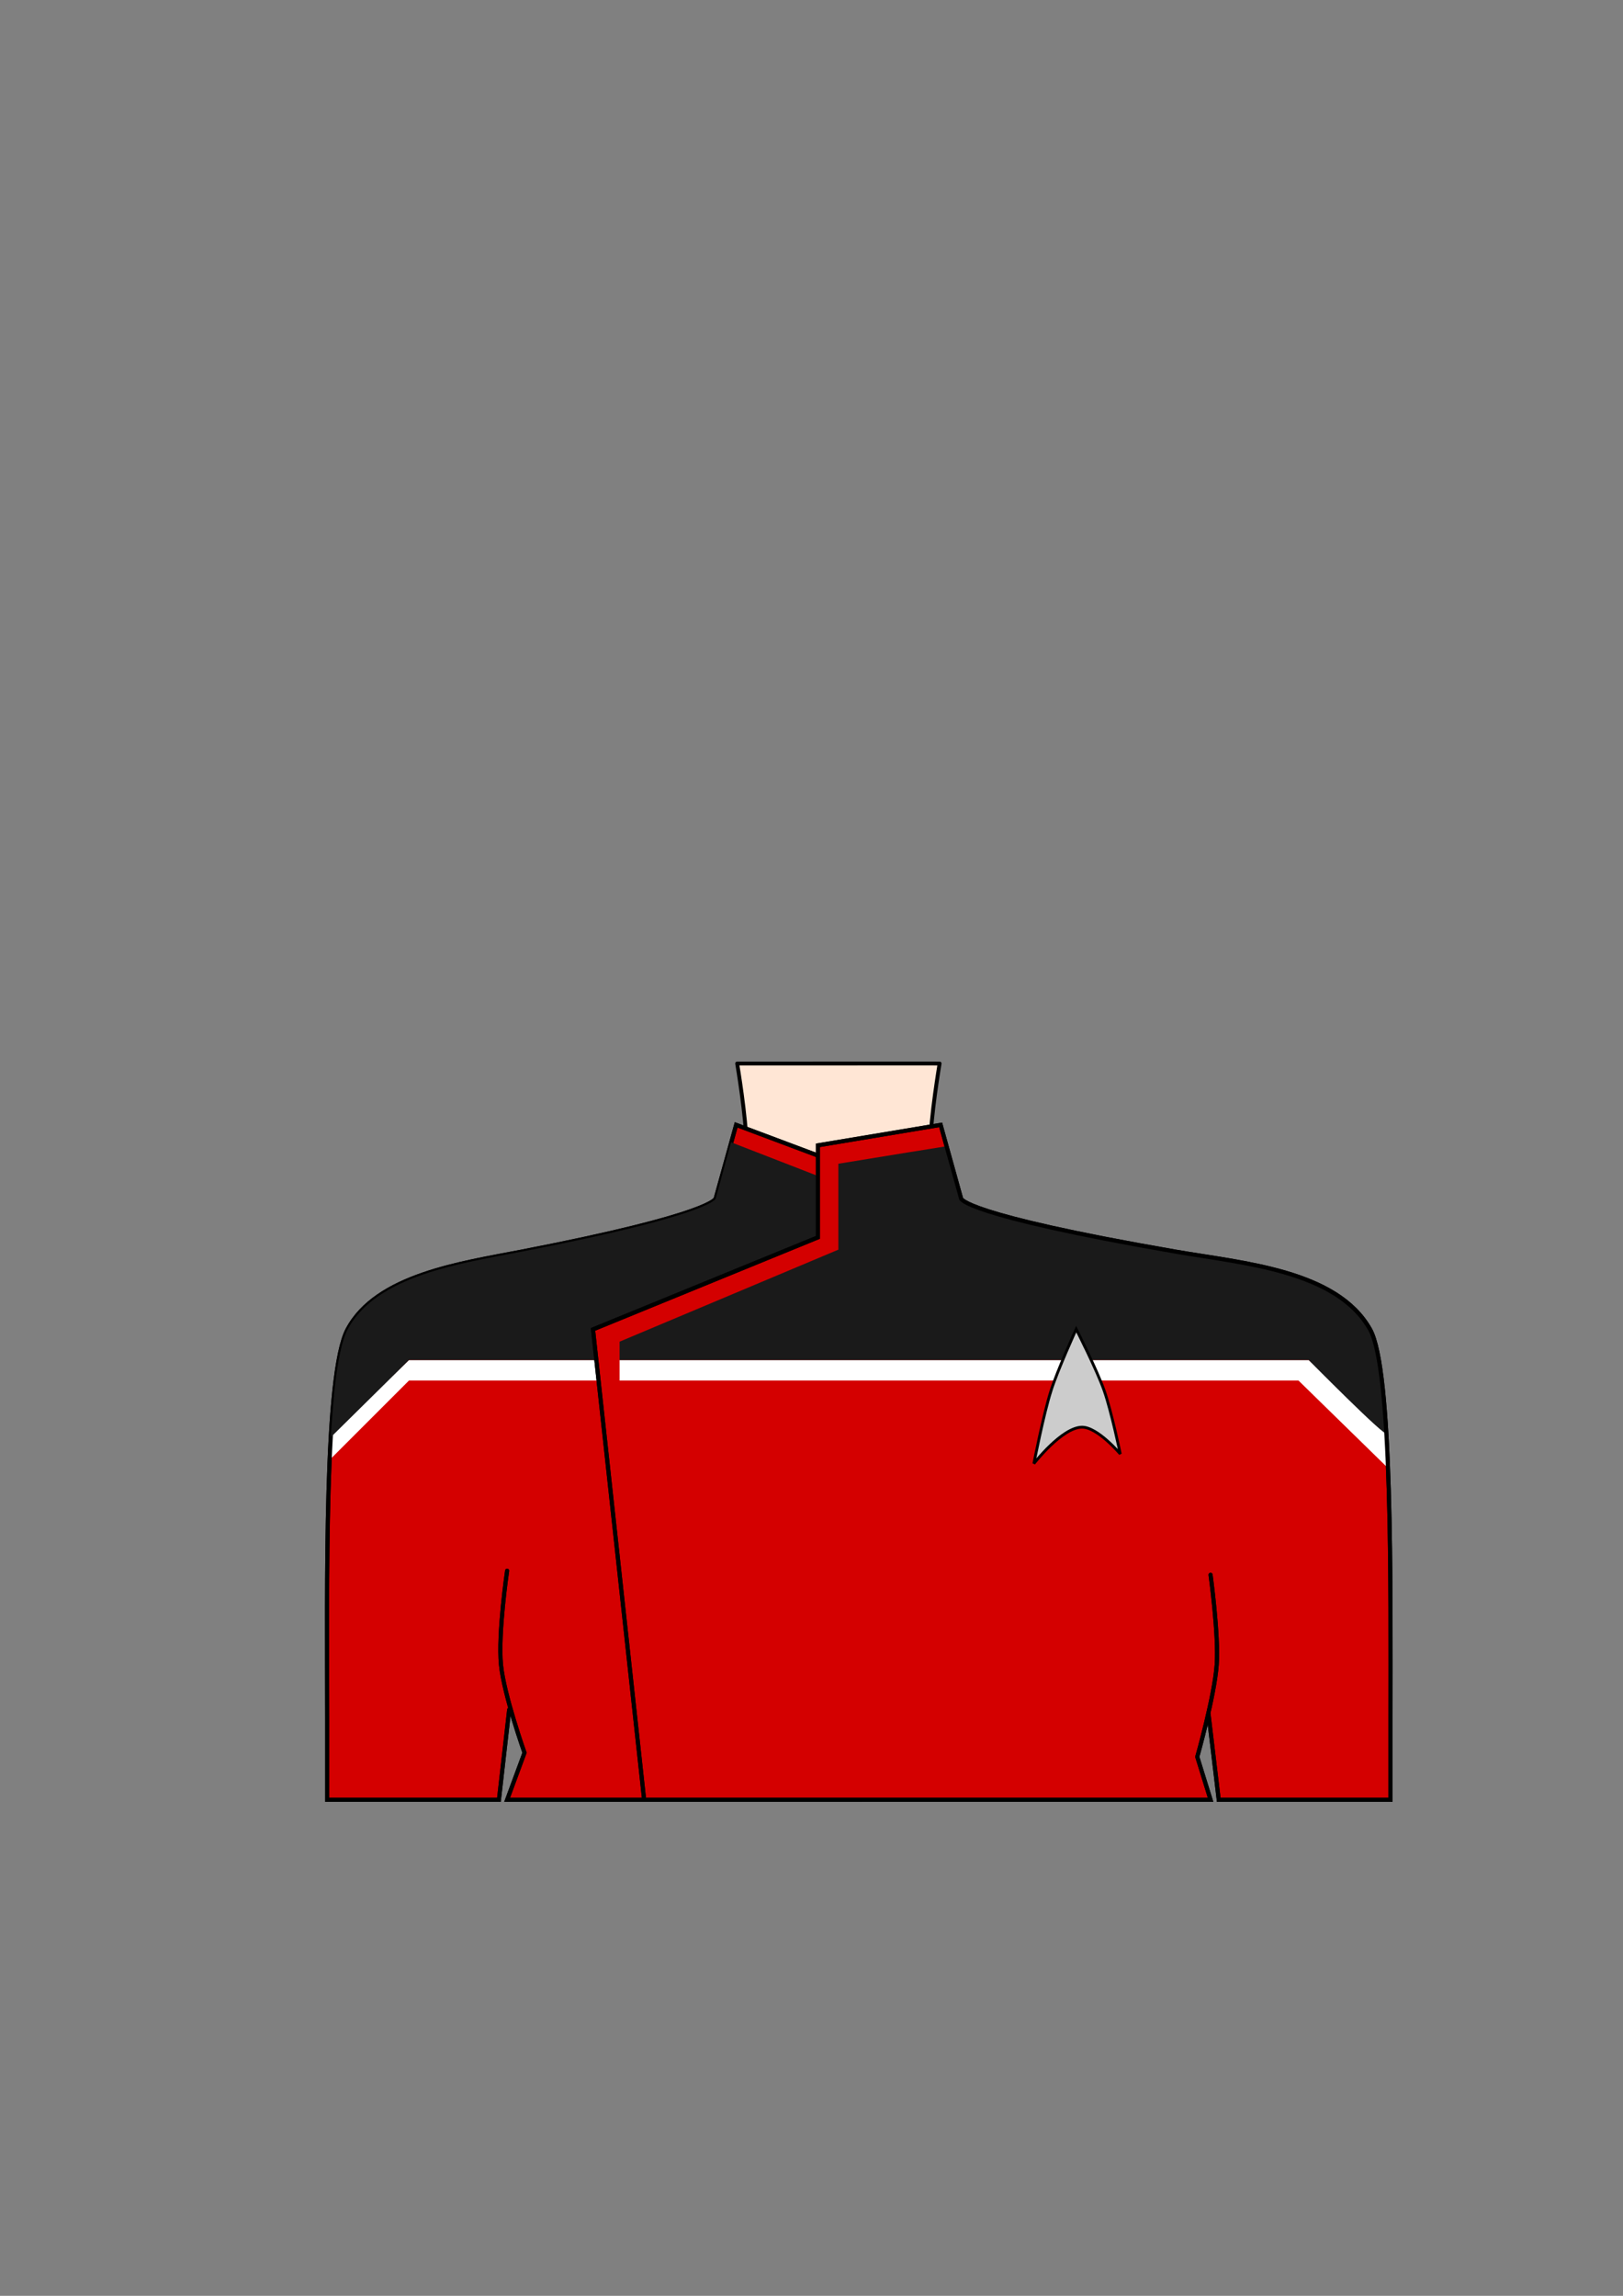 <?xml version="1.0" encoding="UTF-8" standalone="no"?>
<!-- Created with Inkscape (http://www.inkscape.org/) -->

<svg
   width="210mm"
   height="297mm"
   viewBox="0 0 210 297"
   version="1.1"
   id="mySVG"
   inkscape:version="1.2.1 (9c6d41e410, 2022-07-14)"
   sodipodi:docname="uniform_male2.svg"
   xmlns:inkscape="http://www.inkscape.org/namespaces/inkscape"
   xmlns:sodipodi="http://sodipodi.sourceforge.net/DTD/sodipodi-0.dtd"
   xmlns="http://www.w3.org/2000/svg"
   xmlns:svg="http://www.w3.org/2000/svg">
  <rect x="0" y="0" width="210" height="297" fill="#808080" stroke="none"/>
  <sodipodi:namedview
     id="namedview7"
     pagecolor="#ffffff"
     bordercolor="#666666"
     borderopacity="1.0"
     inkscape:showpageshadow="2"
     inkscape:pageopacity="0.0"
     inkscape:pagecheckerboard="0"
     inkscape:deskcolor="#d1d1d1"
     inkscape:document-units="mm"
     showgrid="false"
     showguides="true"
     inkscape:zoom="1.4770342"
     inkscape:cx="451.24209"
     inkscape:cy="701.40556"
     inkscape:window-width="1920"
     inkscape:window-height="1009"
     inkscape:window-x="1912"
     inkscape:window-y="-8"
     inkscape:window-maximized="1"
     inkscape:current-layer="layer1">
    <inkscape:grid
       type="xygrid"
       id="grid9" />
  </sodipodi:namedview>
  <defs
     id="defs2">
    <inkscape:path-effect
       effect="simplify"
       id="path-effect14166"
       is_visible="true"
       lpeversion="1"
       steps="1"
       threshold="0.002"
       smooth_angles="360"
       helper_size="0"
       simplify_individual_paths="false"
       simplify_just_coalesce="false" />
    <inkscape:path-effect
       effect="simplify"
       id="path-effect2574"
       is_visible="true"
       lpeversion="1"
       steps="1"
       threshold="0.002"
       smooth_angles="360"
       helper_size="0"
       simplify_individual_paths="false"
       simplify_just_coalesce="false" />
    <inkscape:path-effect
       effect="simplify"
       id="path-effect441"
       is_visible="true"
       lpeversion="1"
       steps="1"
       threshold="0.002"
       smooth_angles="360"
       helper_size="0"
       simplify_individual_paths="false"
       simplify_just_coalesce="false" />
    <inkscape:path-effect
       effect="simplify"
       id="path-effect437"
       is_visible="true"
       lpeversion="1"
       steps="1"
       threshold="0.002"
       smooth_angles="360"
       helper_size="0"
       simplify_individual_paths="false"
       simplify_just_coalesce="false" />
  </defs>
  <g
     inkscape:label="Ebene 1"
     inkscape:groupmode="layer"
     id="layer1">
    <path
       id="neck"
       style="fill:#ffe6d5;stroke:#000000;stroke-width:0.5;stroke-linecap:round;stroke-linejoin:round"
       d="m 95.382,158.75 c 0,0 1.191,-7.033 1.191,-10.583 0,-3.55 -1.191,-10.583 -1.191,-10.583 h 1.191 l 23.813,-0.007 1.191,0.007 c 0,0 -1.191,7.033 -1.191,10.583 0,3.55 1.191,10.583 1.191,10.583"
       sodipodi:nodetypes="caccccac" />
    <path
       id="uniform_left"
       style="fill:#d40000;stroke:#000000;stroke-width:0.529;stroke-linecap:round;stroke-linejoin:miter;stroke-dasharray:none;stroke-opacity:1"
       d="m 65.617,203.2 c 0,0 -1.192,8.125 -0.794,12.171 0.384,3.907 3.043,11.377 3.043,11.377 l -2.249,6.085 H 111.125 l -5.292,-83.344 -10.583,-3.969 -2.646,9.525 c 0,0 -0.232,2.06 -25.135,6.879 -7.805,1.511 -18.746,3.041 -22.49,10.054 -3.062,5.736 -2.646,33.306 -2.646,50.271 v 10.583 h 22.225 l 1.323,-11.642"
       sodipodi:nodetypes="caccccccsssccc" />
    <path
       id="path4903"
       style="fill:#ffffff;stroke:none;stroke-width:0.529;stroke-linecap:butt;stroke-linejoin:miter;stroke-dasharray:none;stroke-opacity:1"
       d="m 52.917,175.948 -10.127,9.598 c -0.051,0.901 -0.095,2.364 -0.135,3.31 l 10.262,-10.262 h 24.531 l -0.287,-2.646 z"
       sodipodi:nodetypes="ccccccc" />
    <path
       id="path485"
       style="fill:none;stroke:#000000;stroke-width:0.529;stroke-linecap:round;stroke-linejoin:miter;stroke-dasharray:none;stroke-opacity:1"
       d="m 65.617,203.2 c 0,0 -1.192,8.125 -0.794,12.171 0.384,3.907 3.043,11.377 3.043,11.377 l -2.249,6.085 H 111.125 l -5.292,-83.344 -10.583,-3.969 -2.646,9.525 c 0,0 -0.232,2.06 -25.135,6.879 -7.805,1.511 -18.746,3.041 -22.49,10.054 -3.062,5.736 -2.646,33.306 -2.646,50.271 v 10.583 h 22.225 l 1.323,-11.642"
       sodipodi:nodetypes="caccccccsssccc" />
    <path
       style="fill:#1a1a1a;stroke:none;stroke-width:0.529;stroke-linecap:butt;stroke-linejoin:miter;stroke-dasharray:none;stroke-opacity:1"
       d="M 105.833,175.948 H 52.917 l -10.12,9.985 c 0,0 0.282,-4.236 0.478,-6.065 0.392,-3.656 0.94,-6.455 1.705,-7.889 3.744,-7.013 14.685,-8.544 22.49,-10.054 24.903,-4.82 25.135,-6.879 25.135,-6.879 l 1.984,-7.276 11.245,4.366"
       id="path4147"
       sodipodi:nodetypes="cccsssccc" />
    <path
       id="uniform_right"
       style="fill:#d40000;stroke:#000000;stroke-width:0.529;stroke-linecap:round;stroke-linejoin:miter;stroke-dasharray:none;stroke-opacity:1"
       d="m 156.369,221.721 1.323,11.113 h 22.225 V 222.25 c 0,-16.965 0.281,-45.063 -2.646,-50.271 -4.305,-7.659 -16.478,-8.554 -25.135,-10.054 -27.77,-4.813 -27.781,-6.879 -27.781,-6.879 l -2.646,-9.525 -15.875,2.646 v 11.906 l -29.104,11.906 6.615,60.854 h 73.29 l -1.72,-5.556 c 0,0 2.23,-7.86 2.514,-11.906 0.272,-3.88 -0.794,-11.642 -0.794,-11.642"
       sodipodi:nodetypes="cccsssccccccccac" />
    <path
       id="path5014"
       style="fill:#ffffff;stroke:none;stroke-width:0.529;stroke-linecap:butt;stroke-linejoin:miter;stroke-dasharray:none;stroke-opacity:1"
       d="m 80.169,175.948 v 2.646 h 87.842 l 11.581,11.324 c -0.056,-1.429 -0.118,-3.358 -0.194,-4.687 l -10.064,-9.283 z"
       sodipodi:nodetypes="ccccccc" />
    <path
       style="fill:#1a1a1a;stroke:none;stroke-width:0.529;stroke-linecap:butt;stroke-linejoin:miter;stroke-dasharray:none;stroke-opacity:1"
       d="m 122.37,147.77 1.984,7.276 c 0,0 0.011,2.066 27.781,6.879 8.657,1.5 20.83,2.395 25.135,10.054 1.562,4.856 1.811,8.988 2.062,13.395 0.042,0.73 -9.999,-9.426 -9.999,-9.426 h -22.49 -9.26 -14.552 -42.863 v -2.381 l 28.311,-11.906 v -11.113 c 5.459,-0.905 13.891,-2.249 13.891,-2.249 z"
       id="path4875"
       sodipodi:nodetypes="ccscccccccccccc" />
    <path
       style="fill:#cccccc;stroke:#000000;stroke-width:0.362px;stroke-linecap:butt;stroke-linejoin:miter;stroke-opacity:1"
       d="m 135.99,179.917 c -0.983,3.073 -2.216,9.421 -2.216,9.421 0,0 3.606,-4.657 6.201,-4.711 2.022,-0.042 4.98,3.468 4.98,3.468 0,0 -1.148,-5.525 -2.081,-8.179 -0.968,-2.754 -3.624,-7.972 -3.624,-7.972 0,0 -2.386,5.237 -3.261,7.972 z"
       id="path7252"
       sodipodi:nodetypes="acacaca" />
    <path
       id="path3879"
       style="fill:none;stroke:#000000;stroke-width:0.529;stroke-linecap:round;stroke-linejoin:miter;stroke-dasharray:none;stroke-opacity:1"
       d="m 156.369,221.721 1.323,11.113 h 22.225 V 222.25 c 0,-16.965 0.281,-45.063 -2.646,-50.271 -4.305,-7.659 -16.478,-8.554 -25.135,-10.054 -27.77,-4.813 -27.781,-6.879 -27.781,-6.879 l -2.646,-9.525 -15.875,2.646 v 11.906 l -29.104,11.906 6.615,60.854 h 73.29 l -1.72,-5.556 c 0,0 2.23,-7.86 2.514,-11.906 0.272,-3.88 -0.794,-11.642 -0.794,-11.642"
       sodipodi:nodetypes="cccsssccccccccac" />
  </g>
</svg>
